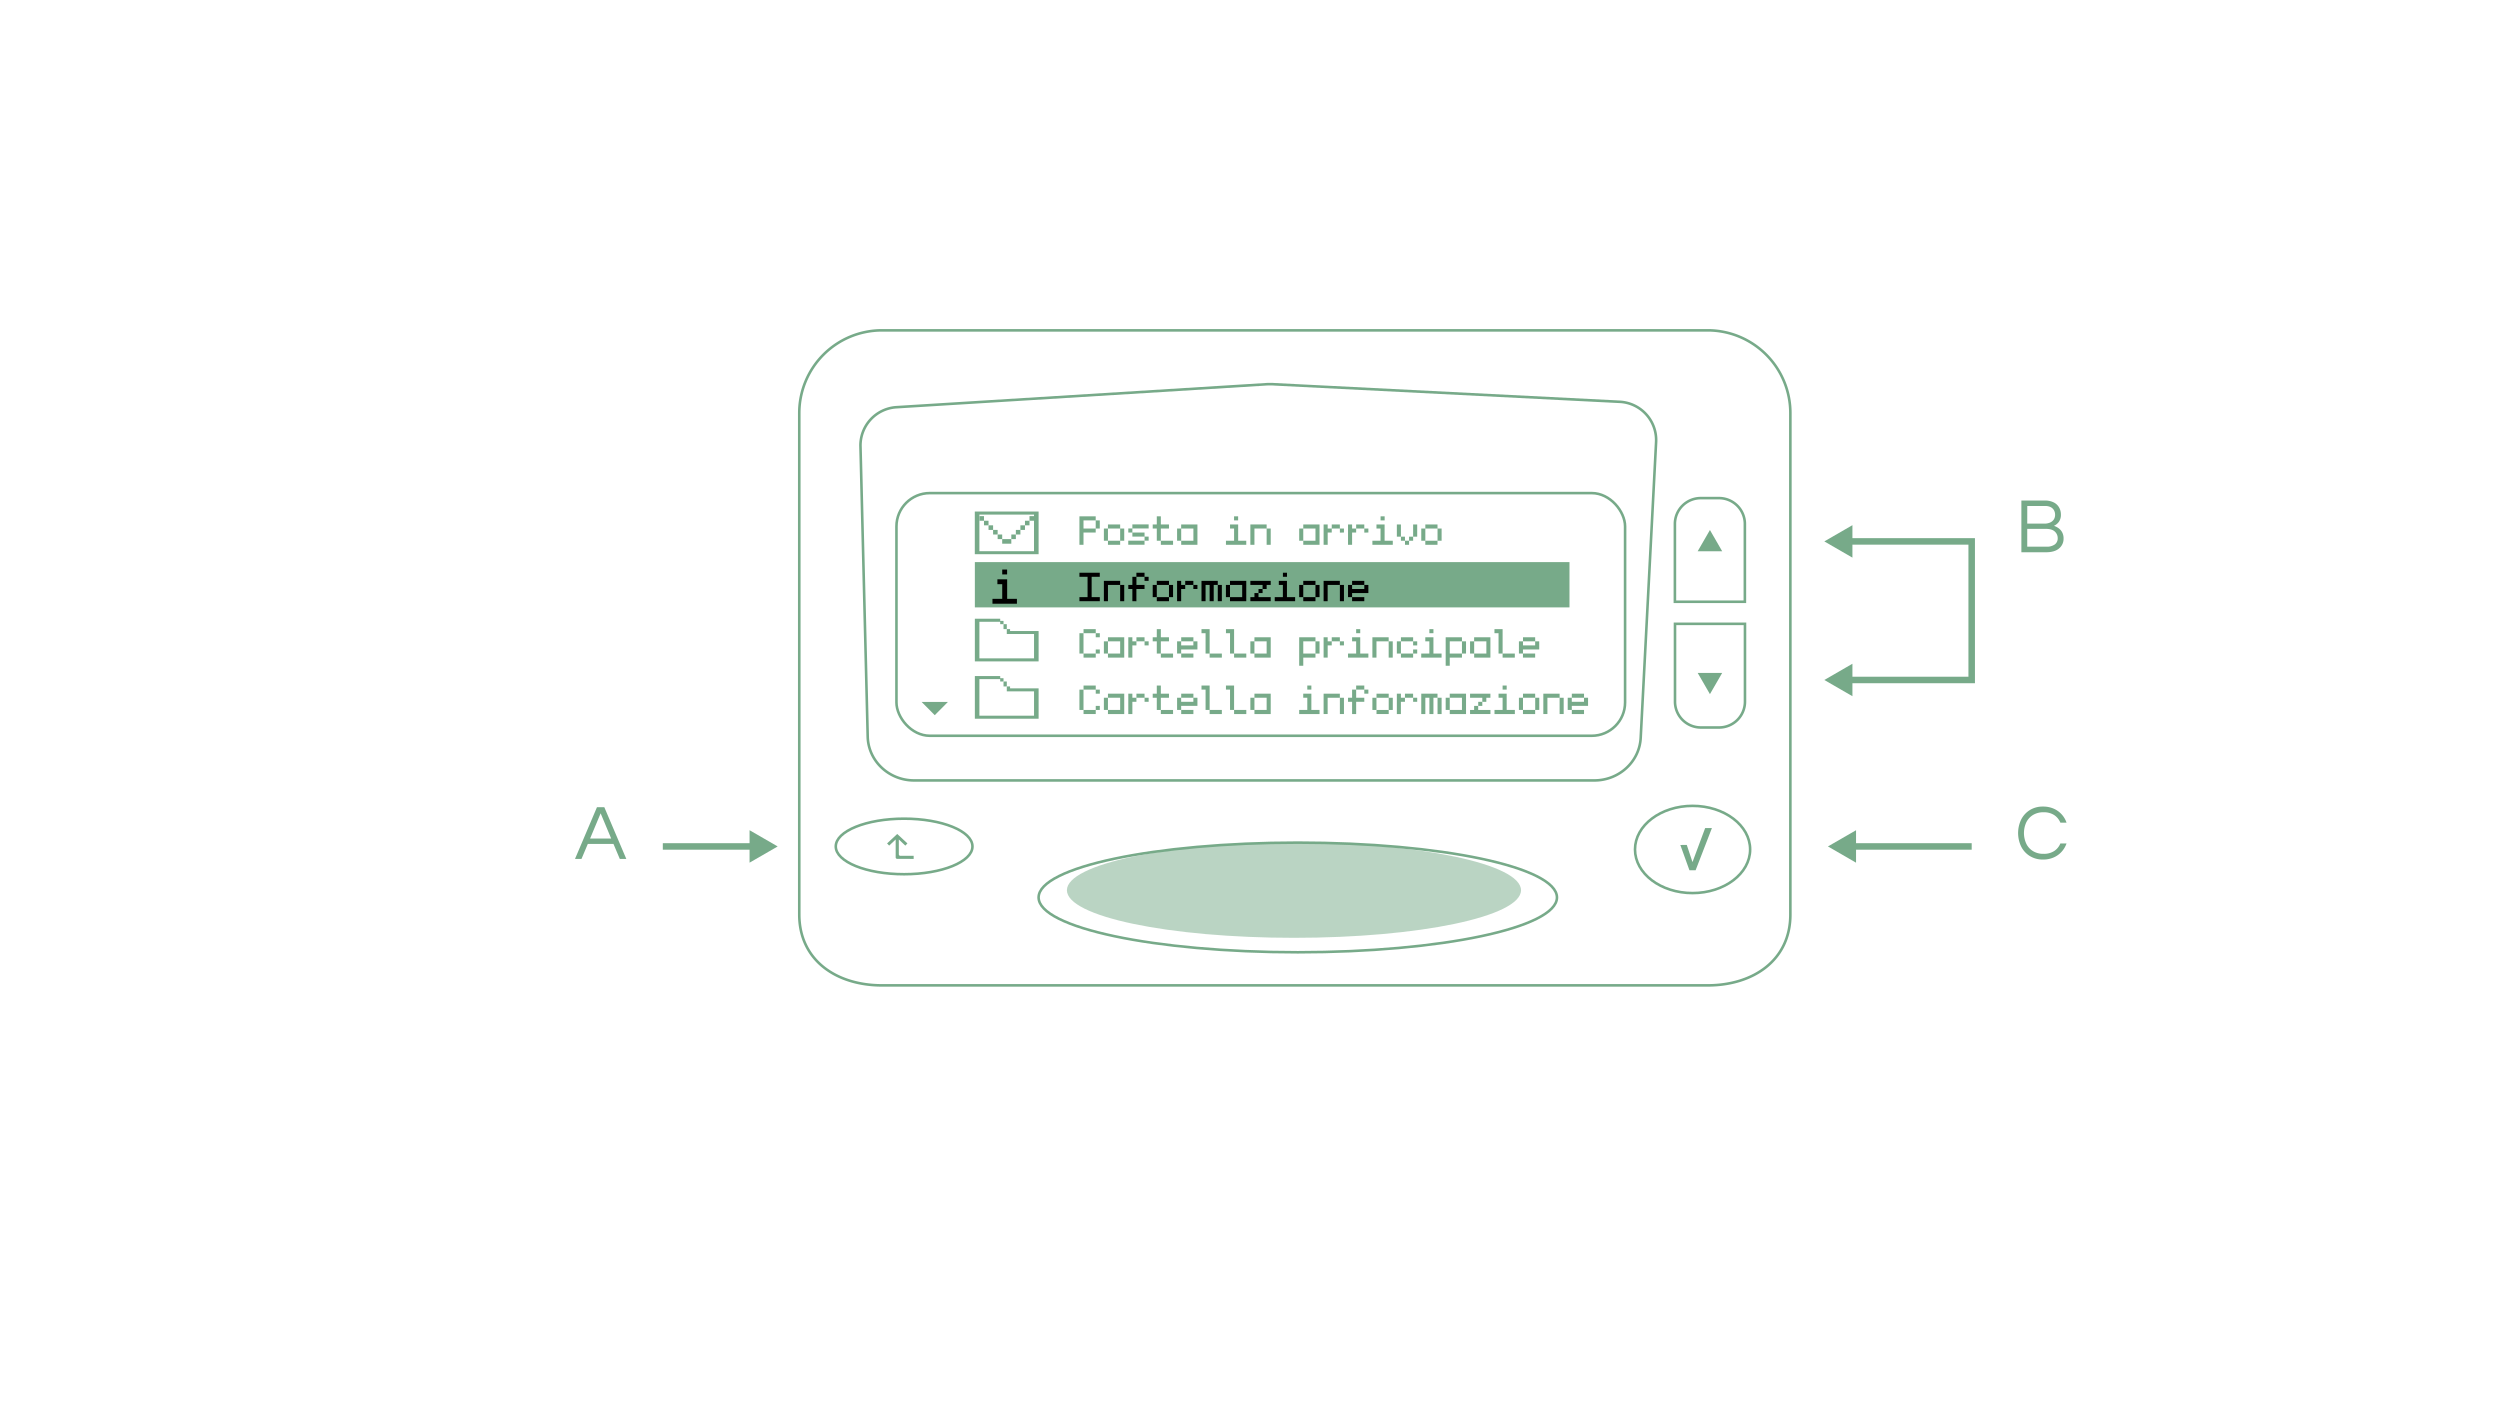 <svg xmlns="http://www.w3.org/2000/svg" viewBox="0 0 1920 1080"><defs><style>.cls-1,.cls-4{fill:none;}.cls-1,.cls-3,.cls-4{stroke:#77aa89;stroke-miterlimit:10;}.cls-1{stroke-width:5px;}.cls-2,.cls-3,.cls-5{fill:#77aa89;}.cls-3,.cls-4{stroke-width:2px;}.cls-5{opacity:0.5;}</style></defs><g id="Livello_2" data-name="Livello 2"><line class="cls-1" x1="579.31" y1="650.07" x2="509.04" y2="650.07"/><polygon class="cls-2" points="575.67 637.6 597.25 650.07 575.67 662.53 575.67 637.6"/><path class="cls-2" d="M441.61,659.64l16.86-39.71h5.64L481,659.64h-5l-4.86-11.51H451.45l-4.86,11.51ZM453.19,644h16.2l-8.1-19.38Z"/><line class="cls-1" x1="1421.79" y1="650.07" x2="1514.26" y2="650.07"/><polygon class="cls-2" points="1425.44 662.54 1403.85 650.07 1425.44 637.61 1425.44 662.54"/><path class="cls-2" d="M1569.1,660.13a18.72,18.72,0,0,1-10.26-2.74,18,18,0,0,1-6.63-7.34,24,24,0,0,1,0-20.53,18.14,18.14,0,0,1,6.63-7.34,18.72,18.72,0,0,1,10.26-2.74,20,20,0,0,1,8.1,1.59,18,18,0,0,1,9.9,10.78h-4.74a12.63,12.63,0,0,0-4.74-5.83,14.49,14.49,0,0,0-8.16-2.16,15.17,15.17,0,0,0-8.19,2.13,13.72,13.72,0,0,0-5.13,5.73,19.65,19.65,0,0,0,0,16.17,13.5,13.5,0,0,0,5.13,5.76,15,15,0,0,0,8.19,2.13,14.49,14.49,0,0,0,8.16-2.15,12.58,12.58,0,0,0,4.74-5.83h4.74a18.51,18.51,0,0,1-3.78,6.39,17.72,17.72,0,0,1-6.12,4.38A19.68,19.68,0,0,1,1569.1,660.13Z"/><rect class="cls-2" x="748.69" y="431.7" width="456.68" height="34.78"/><polygon class="cls-3" points="717.9 547.84 725.59 540.1 710.22 540.1 717.9 547.84"/><path class="cls-4" d="M1311.41,756.77h-634c-35.11,0-63.57-19.31-63.57-54.42V317.26a63.57,63.57,0,0,1,63.57-63.56h634A63.57,63.57,0,0,1,1375,317.26V702.35C1375,737.46,1346.52,756.77,1311.41,756.77Z"/><rect class="cls-4" x="688.48" y="378.7" width="559.58" height="186.37" rx="25.58"/><path class="cls-4" d="M1224.44,599.37H702.05c-19.36,0-35.18-14.91-35.65-33.58l-5.55-222.92a29.46,29.46,0,0,1,27.2-30.11l283.73-17.61a51,51,0,0,1,7.21,0l265.42,13.46a29.46,29.46,0,0,1,27.47,30.93l-11.83,227.19C1259.1,585,1243.44,599.37,1224.44,599.37Z"/><path class="cls-4" d="M1306.21,382.55h14a19.85,19.85,0,0,1,19.85,19.85v59.77a0,0,0,0,1,0,0h-53.74a0,0,0,0,1,0,0V402.4A19.85,19.85,0,0,1,1306.21,382.55Z"/><path class="cls-4" d="M1306.21,479h14a19.85,19.85,0,0,1,19.85,19.85v59.77a0,0,0,0,1,0,0h-53.74a0,0,0,0,1,0,0V498.9A19.85,19.85,0,0,1,1306.21,479Z" transform="translate(2626.46 1037.71) rotate(180)"/><ellipse class="cls-4" cx="1299.89" cy="652.39" rx="44.21" ry="33.49"/><ellipse class="cls-4" cx="694.36" cy="650.07" rx="52.49" ry="21.33"/><ellipse class="cls-4" cx="996.7" cy="689.24" rx="199.05" ry="42.11"/><ellipse class="cls-5" cx="993.76" cy="683.69" rx="174.38" ry="36.56"/><path class="cls-2" d="M1295.46,648.92l4.33,13.06h.09l9.67-26h5.2l-12.52,32.39h-4.74l-7-19.43Z"/><path class="cls-2" d="M701.69,659.64v-2.36h-10.2a1.19,1.19,0,0,1-1.19-1.2V644.72l5,4.71,1.61-1.69-7.83-7.25-7.81,7.25,1.6,1.69,5-4.71v13.71a1.19,1.19,0,0,0,1.2,1.19Z"/><polygon class="cls-3" points="1313.23 531.1 1320.91 517.79 1305.55 517.79 1313.23 531.1"/><polygon class="cls-3" points="1313.23 409.05 1305.55 422.36 1320.91 422.36 1313.23 409.05"/><path class="cls-2" d="M829,418.41V396.53h12.5v3.13h3.13v6.25h-3.13v-6.25h-9.37v6.25h9.37V409h-9.37v9.38Z"/><path class="cls-2" d="M850.91,415.28h-3.13v-9.37h3.13v9.37Zm9.37-9.37h-9.37v-3.13h9.37Zm-3.12,9.37h3.12v3.13h-9.37v-3.13h6.25Zm3.12,0v-9.37h3.13v9.37Z"/><path class="cls-2" d="M869.66,409h-3.13v-3.12h3.13Zm6.25,6.25H879v3.13h-12.5v-3.13h9.38Zm3.12-12.5h3.13v3.13h-12.5v-3.13H879Zm0,9.38h-9.37V409H879Zm0,3.12v-3.12h3.13v3.12Z"/><path class="cls-2" d="M891.53,415.28h-3.12v-9.37h-3.13v-3.13h3.13v-6.25h3.12v6.25h6.25v3.13h-6.25v9.37Zm6.25,0h3.13v3.13h-9.38v-3.13h6.25Z"/><path class="cls-2" d="M916.53,418.41h-9.37v-3.13H904v-9.37h3.13v-3.13h12.5v15.63Zm-3.12-3.13h3.12v-9.37h-9.37v9.37h6.25Z"/><path class="cls-2" d="M954,415.28h3.13v3.13H941.53v-3.13h6.25v-9.37h-3.12v-3.13h6.25v12.5Zm-6.25-15.62v-3.13h3.13v3.13Z"/><path class="cls-2" d="M960.28,418.41V402.78h12.5v3.13h-9.37v12.5Zm12.5,0v-12.5h3.13v12.5Z"/><path class="cls-2" d="M1010.28,418.41h-9.37v-3.13h-3.13v-9.37h3.13v-3.13h12.5v15.63Zm-3.12-3.13h3.12v-9.37h-9.37v9.37h6.25Z"/><path class="cls-2" d="M1016.53,418.41V402.78h3.13v3.13h3.12V409h-3.12v9.38Zm12.5-12.5h-6.25v-3.13H1029Zm0,3.12v-3.12h3.13V409Z"/><path class="cls-2" d="M1035.28,418.41V402.78h3.13v3.13h3.12V409h-3.12v9.38Zm12.5-12.5h-6.25v-3.13h6.25Zm0,3.12v-3.12h3.13V409Z"/><path class="cls-2" d="M1066.53,415.28h3.13v3.13H1054v-3.13h6.25v-9.37h-3.12v-3.13h6.25v12.5Zm-6.25-15.62v-3.13h3.13v3.13Z"/><path class="cls-2" d="M1075.91,412.16h-3.13v-9.38h3.13v9.38Zm3.12,3.12h-3.12v-3.12H1079Zm0,3.13v-3.13h3.13v3.13Zm3.13-3.13v-3.12h3.12v3.12Zm3.12-3.12v-9.38h3.13v9.38Z"/><path class="cls-2" d="M1094.66,415.28h-3.13v-9.37h3.13v9.37Zm9.37-9.37h-9.37v-3.13H1104Zm-3.12,9.37H1104v3.13h-9.37v-3.13h6.25Zm3.12,0v-9.37h3.13v9.37Z"/><path class="cls-2" d="M797.65,392.88h-49v3.52h0v29.25h49V392.88Zm-45.47,30.43V396.4h0v-1.17h41.93v1.17h-3.47v3.53h3.47v23.38Z"/><rect class="cls-2" x="759.19" y="403.45" width="3.51" height="3.53"/><rect class="cls-2" x="762.7" y="406.98" width="3.49" height="3.52"/><rect class="cls-2" x="755.7" y="399.93" width="3.49" height="3.52"/><rect class="cls-2" x="766.19" y="410.5" width="3.49" height="3.53"/><rect class="cls-2" x="752.21" y="396.4" width="3.49" height="3.53"/><rect class="cls-2" x="769.68" y="414.03" width="7.01" height="3.53"/><rect class="cls-2" x="783.67" y="403.45" width="3.51" height="3.53"/><rect class="cls-2" x="787.18" y="399.93" width="3.49" height="3.52"/><rect class="cls-2" x="780.18" y="406.98" width="3.49" height="3.52"/><rect class="cls-2" x="776.69" y="410.5" width="3.49" height="3.53"/><path d="M841.53,458.6h3.13v3.13H829V458.6h6.25V443H829v-3.13h15.63V443h-6.25V458.6Z"/><path d="M847.78,461.73V446.1h12.5v3.13h-9.37v12.5Zm12.5,0v-12.5h3.13v12.5Z"/><path d="M869.66,461.73v-9.38h-3.13v-3.12h3.13V443h3.12v6.25H879v3.12h-6.25v9.38ZM879,443h-6.25v-3.13H879Zm0,3.12V443h3.13v3.12Z"/><path d="M888.41,458.6h-3.13v-9.37h3.13v9.37Zm9.37-9.37h-9.37V446.1h9.37Zm-3.12,9.37h3.12v3.13h-9.37V458.6h6.25Zm3.12,0v-9.37h3.13v9.37Z"/><path d="M904,461.73V446.1h3.13v3.13h3.12v3.12h-3.12v9.38Zm12.5-12.5h-6.25V446.1h6.25Zm0,3.12v-3.12h3.13v3.12Z"/><path d="M929,461.73v-12.5h-3.12v12.5h-3.13V446.1h12.5v3.13h-3.12v12.5Zm6.25,0v-12.5h3.13v12.5Z"/><path d="M954,461.73h-9.37V458.6h-3.13v-9.37h3.13V446.1h12.5v15.63Zm-3.12-3.13H954v-9.37h-9.37v9.37h6.25Z"/><path d="M969.66,452.35v-3.12h-9.38V446.1h15.63v3.13h-3.13v3.12Zm3.12,6.25h3.13v3.13H960.28V458.6h3.13v-3.12h3.12v3.12h6.25Zm-6.25-3.12v-3.13h3.13v3.13Z"/><path d="M991.53,458.6h3.13v3.13H979V458.6h6.25v-9.37h-3.12V446.1h6.25v12.5ZM985.28,443v-3.13h3.13V443Z"/><path d="M1000.91,458.6h-3.13v-9.37h3.13v9.37Zm9.37-9.37h-9.37V446.1h9.37Zm-3.12,9.37h3.12v3.13h-9.37V458.6h6.25Zm3.12,0v-9.37h3.13v9.37Z"/><path d="M1016.53,461.73V446.1H1029v3.13h-9.37v12.5Zm12.5,0v-12.5h3.13v12.5Z"/><path d="M1038.41,458.6h-3.13v-9.37h3.13v3.12h9.37v-3.12h3.13v6.25h-12.5Zm9.37-9.37h-9.37V446.1h9.37Zm-3.12,9.37h3.12v3.13h-9.37V458.6h6.25Z"/><path class="cls-2" d="M832.16,501.93H829V486.3h3.13v15.63Zm9.37-15.63h-9.37v-3.12h9.37Zm-3.12,15.63h3.12v3.12h-9.37v-3.12h6.25Zm3.12-12.5V486.3h3.13v3.13Zm0,12.5V498.8h3.13v3.13Z"/><path class="cls-2" d="M860.28,505.05h-9.37v-3.12h-3.13v-9.38h3.13v-3.12h12.5v15.62Zm-3.12-3.12h3.12v-9.38h-9.37v9.38h6.25Z"/><path class="cls-2" d="M866.53,505.05V489.43h3.13v3.12h3.12v3.13h-3.12v9.37Zm12.5-12.5h-6.25v-3.12H879Zm0,3.13v-3.13h3.13v3.13Z"/><path class="cls-2" d="M891.53,501.93h-3.12v-9.38h-3.13v-3.12h3.13v-6.25h3.12v6.25h6.25v3.12h-6.25v9.38Zm6.25,0h3.13v3.12h-9.38v-3.12h6.25Z"/><path class="cls-2" d="M907.16,501.93H904v-9.38h3.13v3.13h9.37v-3.13h3.13v6.25h-12.5Zm9.37-9.38h-9.37v-3.12h9.37Zm-3.12,9.38h3.12v3.12h-9.37v-3.12h6.25Z"/><path class="cls-2" d="M929,501.93h-3.12V486.3h-3.13v-3.12H929v18.75Zm6.25,0h3.13v3.12H929v-3.12h6.25Z"/><path class="cls-2" d="M947.78,501.93h-3.12V486.3h-3.13v-3.12h6.25v18.75Zm6.25,0h3.13v3.12h-9.38v-3.12H954Z"/><path class="cls-2" d="M972.78,505.05h-9.37v-3.12h-3.13v-9.38h3.13v-3.12h12.5v15.62Zm-3.12-3.12h3.12v-9.38h-9.37v9.38h6.25Z"/><path class="cls-2" d="M997.78,511.3V489.43h12.5v3.12h3.13v9.38h-3.13v-9.38h-9.37v9.38h9.37v3.12h-9.37v6.25Z"/><path class="cls-2" d="M1016.53,505.05V489.43h3.13v3.12h3.12v3.13h-3.12v9.37Zm12.5-12.5h-6.25v-3.12H1029Zm0,3.13v-3.13h3.13v3.13Z"/><path class="cls-2" d="M1047.78,501.93h3.13v3.12h-15.63v-3.12h6.25v-9.38h-3.12v-3.12h6.25v12.5Zm-6.25-15.63v-3.12h3.13v3.12Z"/><path class="cls-2" d="M1054,505.05V489.43h12.5v3.12h-9.37v12.5Zm12.5,0v-12.5h3.13v12.5Z"/><path class="cls-2" d="M1075.91,501.93h-3.13v-9.38h3.13v9.38Zm9.37-9.38h-9.37v-3.12h9.37Zm-3.12,9.38h3.12v3.12h-9.37v-3.12h6.25Zm3.12-6.25v-3.13h3.13v3.13Zm0,6.25V498.8h3.13v3.13Z"/><path class="cls-2" d="M1104,501.93h3.13v3.12h-15.63v-3.12h6.25v-9.38h-3.12v-3.12h6.25v12.5Zm-6.25-15.63v-3.12h3.13v3.12Z"/><path class="cls-2" d="M1110.28,511.3V489.43h12.5v3.12h3.13v9.38h-3.13v-9.38h-9.37v9.38h9.37v3.12h-9.37v6.25Z"/><path class="cls-2" d="M1141.53,505.05h-9.37v-3.12H1129v-9.38h3.13v-3.12h12.5v15.62Zm-3.12-3.12h3.12v-9.38h-9.37v9.38h6.25Z"/><path class="cls-2" d="M1154,501.93h-3.12V486.3h-3.13v-3.12H1154v18.75Zm6.25,0h3.13v3.12H1154v-3.12h6.25Z"/><path class="cls-2" d="M1169.66,501.93h-3.13v-9.38h3.13v3.13H1179v-3.13h3.13v6.25h-12.5Zm9.37-9.38h-9.37v-3.12H1179Zm-3.12,9.38H1179v3.12h-9.37v-3.12h6.25Z"/><path class="cls-2" d="M832.16,545.25H829V529.63h3.13v15.62Zm9.37-15.62h-9.37V526.5h9.37Zm-3.12,15.62h3.12v3.13h-9.37v-3.13h6.25Zm3.12-12.5v-3.12h3.13v3.12Zm0,12.5v-3.12h3.13v3.12Z"/><path class="cls-2" d="M860.28,548.38h-9.37v-3.13h-3.13v-9.37h3.13v-3.13h12.5v15.63Zm-3.12-3.13h3.12v-9.37h-9.37v9.37h6.25Z"/><path class="cls-2" d="M866.53,548.38V532.75h3.13v3.13h3.12V539h-3.12v9.38Zm12.5-12.5h-6.25v-3.13H879Zm0,3.12v-3.12h3.13V539Z"/><path class="cls-2" d="M891.53,545.25h-3.12v-9.37h-3.13v-3.13h3.13V526.5h3.12v6.25h6.25v3.13h-6.25v9.37Zm6.25,0h3.13v3.13h-9.38v-3.13h6.25Z"/><path class="cls-2" d="M907.16,545.25H904v-9.37h3.13V539h9.37v-3.12h3.13v6.25h-12.5Zm9.37-9.37h-9.37v-3.13h9.37Zm-3.12,9.37h3.12v3.13h-9.37v-3.13h6.25Z"/><path class="cls-2" d="M929,545.25h-3.12V529.63h-3.13V526.5H929v18.75Zm6.25,0h3.13v3.13H929v-3.13h6.25Z"/><path class="cls-2" d="M947.78,545.25h-3.12V529.63h-3.13V526.5h6.25v18.75Zm6.25,0h3.13v3.13h-9.38v-3.13H954Z"/><path class="cls-2" d="M972.78,548.38h-9.37v-3.13h-3.13v-9.37h3.13v-3.13h12.5v15.63Zm-3.12-3.13h3.12v-9.37h-9.37v9.37h6.25Z"/><path class="cls-2" d="M1010.28,545.25h3.13v3.13H997.78v-3.13H1004v-9.37h-3.12v-3.13h6.25v12.5ZM1004,529.63V526.5h3.13v3.13Z"/><path class="cls-2" d="M1016.53,548.38V532.75H1029v3.13h-9.37v12.5Zm12.5,0v-12.5h3.13v12.5Z"/><path class="cls-2" d="M1038.41,548.38V539h-3.13v-3.12h3.13v-6.25h3.12v6.25h6.25V539h-6.25v9.38Zm9.37-18.75h-6.25V526.5h6.25Zm0,3.12v-3.12h3.13v3.12Z"/><path class="cls-2" d="M1057.16,545.25H1054v-9.37h3.13v9.37Zm9.37-9.37h-9.37v-3.13h9.37Zm-3.12,9.37h3.12v3.13h-9.37v-3.13h6.25Zm3.12,0v-9.37h3.13v9.37Z"/><path class="cls-2" d="M1072.78,548.38V532.75h3.13v3.13H1079V539h-3.12v9.38Zm12.5-12.5H1079v-3.13h6.25Zm0,3.12v-3.12h3.13V539Z"/><path class="cls-2" d="M1097.78,548.38v-12.5h-3.12v12.5h-3.13V532.75H1104v3.13h-3.12v12.5Zm6.25,0v-12.5h3.13v12.5Z"/><path class="cls-2" d="M1122.78,548.38h-9.37v-3.13h-3.13v-9.37h3.13v-3.13h12.5v15.63Zm-3.12-3.13h3.12v-9.37h-9.37v9.37h6.25Z"/><path class="cls-2" d="M1138.41,539v-3.12H1129v-3.13h15.63v3.13h-3.13V539Zm3.12,6.25h3.13v3.13H1129v-3.13h3.13v-3.12h3.12v3.12h6.25Zm-6.25-3.12V539h3.13v3.13Z"/><path class="cls-2" d="M1160.28,545.25h3.13v3.13h-15.63v-3.13H1154v-9.37h-3.12v-3.13h6.25v12.5ZM1154,529.63V526.5h3.13v3.13Z"/><path class="cls-2" d="M1169.66,545.25h-3.13v-9.37h3.13v9.37Zm9.37-9.37h-9.37v-3.13H1179Zm-3.12,9.37H1179v3.13h-9.37v-3.13h6.25Zm3.12,0v-9.37h3.13v9.37Z"/><path class="cls-2" d="M1185.28,548.38V532.75h12.5v3.13h-9.37v12.5Zm12.5,0v-12.5h3.13v12.5Z"/><path class="cls-2" d="M1207.16,545.25H1204v-9.37h3.13V539h9.37v-3.12h3.13v6.25h-12.5Zm9.37-9.37h-9.37v-3.13h9.37Zm-3.12,9.37h3.12v3.13h-9.37v-3.13h6.25Z"/><path d="M777.21,459.91H781v3.75H762.21v-3.75h7.5V448.66H766v-3.75h7.5v15Zm-7.5-18.75v-3.75h3.75v3.75Z"/><polygon class="cls-2" points="775.73 484.63 775.73 483.15 773.21 483.15 773.21 484.79 773.21 486.92 773.28 486.92 775.73 486.92 794.14 486.92 794.14 487.14 794.14 505.62 752.18 505.62 752.18 487.14 752.18 484.79 752.18 477.53 768.16 477.53 768.16 479.36 770.7 479.36 770.7 477.53 770.7 476.84 768.16 476.84 768.16 475.18 765.65 475.18 748.69 475.18 748.69 484.79 748.69 507.95 752.18 507.95 794.14 507.95 797.65 507.95 797.65 484.63 775.73 484.63"/><rect class="cls-2" x="770.7" y="479.36" width="2.52" height="3.79"/><polygon class="cls-2" points="775.73 528.66 775.73 527.18 773.21 527.18 773.21 528.82 773.21 530.96 773.28 530.96 775.73 530.96 794.14 530.96 794.14 531.17 794.14 549.65 752.18 549.65 752.18 531.17 752.18 528.82 752.18 521.56 768.16 521.56 768.16 523.39 770.7 523.39 770.7 521.56 770.7 520.87 768.16 520.87 768.16 519.21 765.65 519.21 748.69 519.21 748.69 528.82 748.69 551.98 752.18 551.98 794.14 551.98 797.65 551.98 797.65 528.66 775.73 528.66"/><rect class="cls-2" x="770.7" y="523.39" width="2.52" height="3.79"/><polyline class="cls-1" points="1419.02 522.22 1514.26 522.22 1514.26 415.8 1419.02 415.8"/><polygon class="cls-2" points="1422.66 534.69 1401.08 522.23 1422.66 509.76 1422.66 534.69"/><polygon class="cls-2" points="1422.66 403.33 1401.08 415.8 1422.66 428.26 1422.66 403.33"/><path class="cls-2" d="M1552.42,424.15V384.43h17.82a14.49,14.49,0,0,1,7.41,1.62,9.77,9.77,0,0,1,3.93,4.05,10.83,10.83,0,0,1,1.2,4.83,9.41,9.41,0,0,1-1.62,5.91,10,10,0,0,1-3.72,3,13.18,13.18,0,0,1,3.39,1.71,9.45,9.45,0,0,1,2.85,3.15,9.87,9.87,0,0,1,1.14,5,9.54,9.54,0,0,1-3.39,7.44q-3.39,3-10.17,3Zm4.5-22h13.32a10.64,10.64,0,0,0,3.93-.72,6.67,6.67,0,0,0,3-2.25,6.4,6.4,0,0,0,1.14-3.93,7,7,0,0,0-.75-3.18,5.9,5.9,0,0,0-2.4-2.46,8.74,8.74,0,0,0-4.41-1h-13.8Zm0,17.7h14.82a10.27,10.27,0,0,0,6.33-1.71,5.71,5.71,0,0,0,2.25-4.83,6.74,6.74,0,0,0-2.16-5q-2.16-2.13-6.9-2.13h-14.34Z"/></g></svg>
